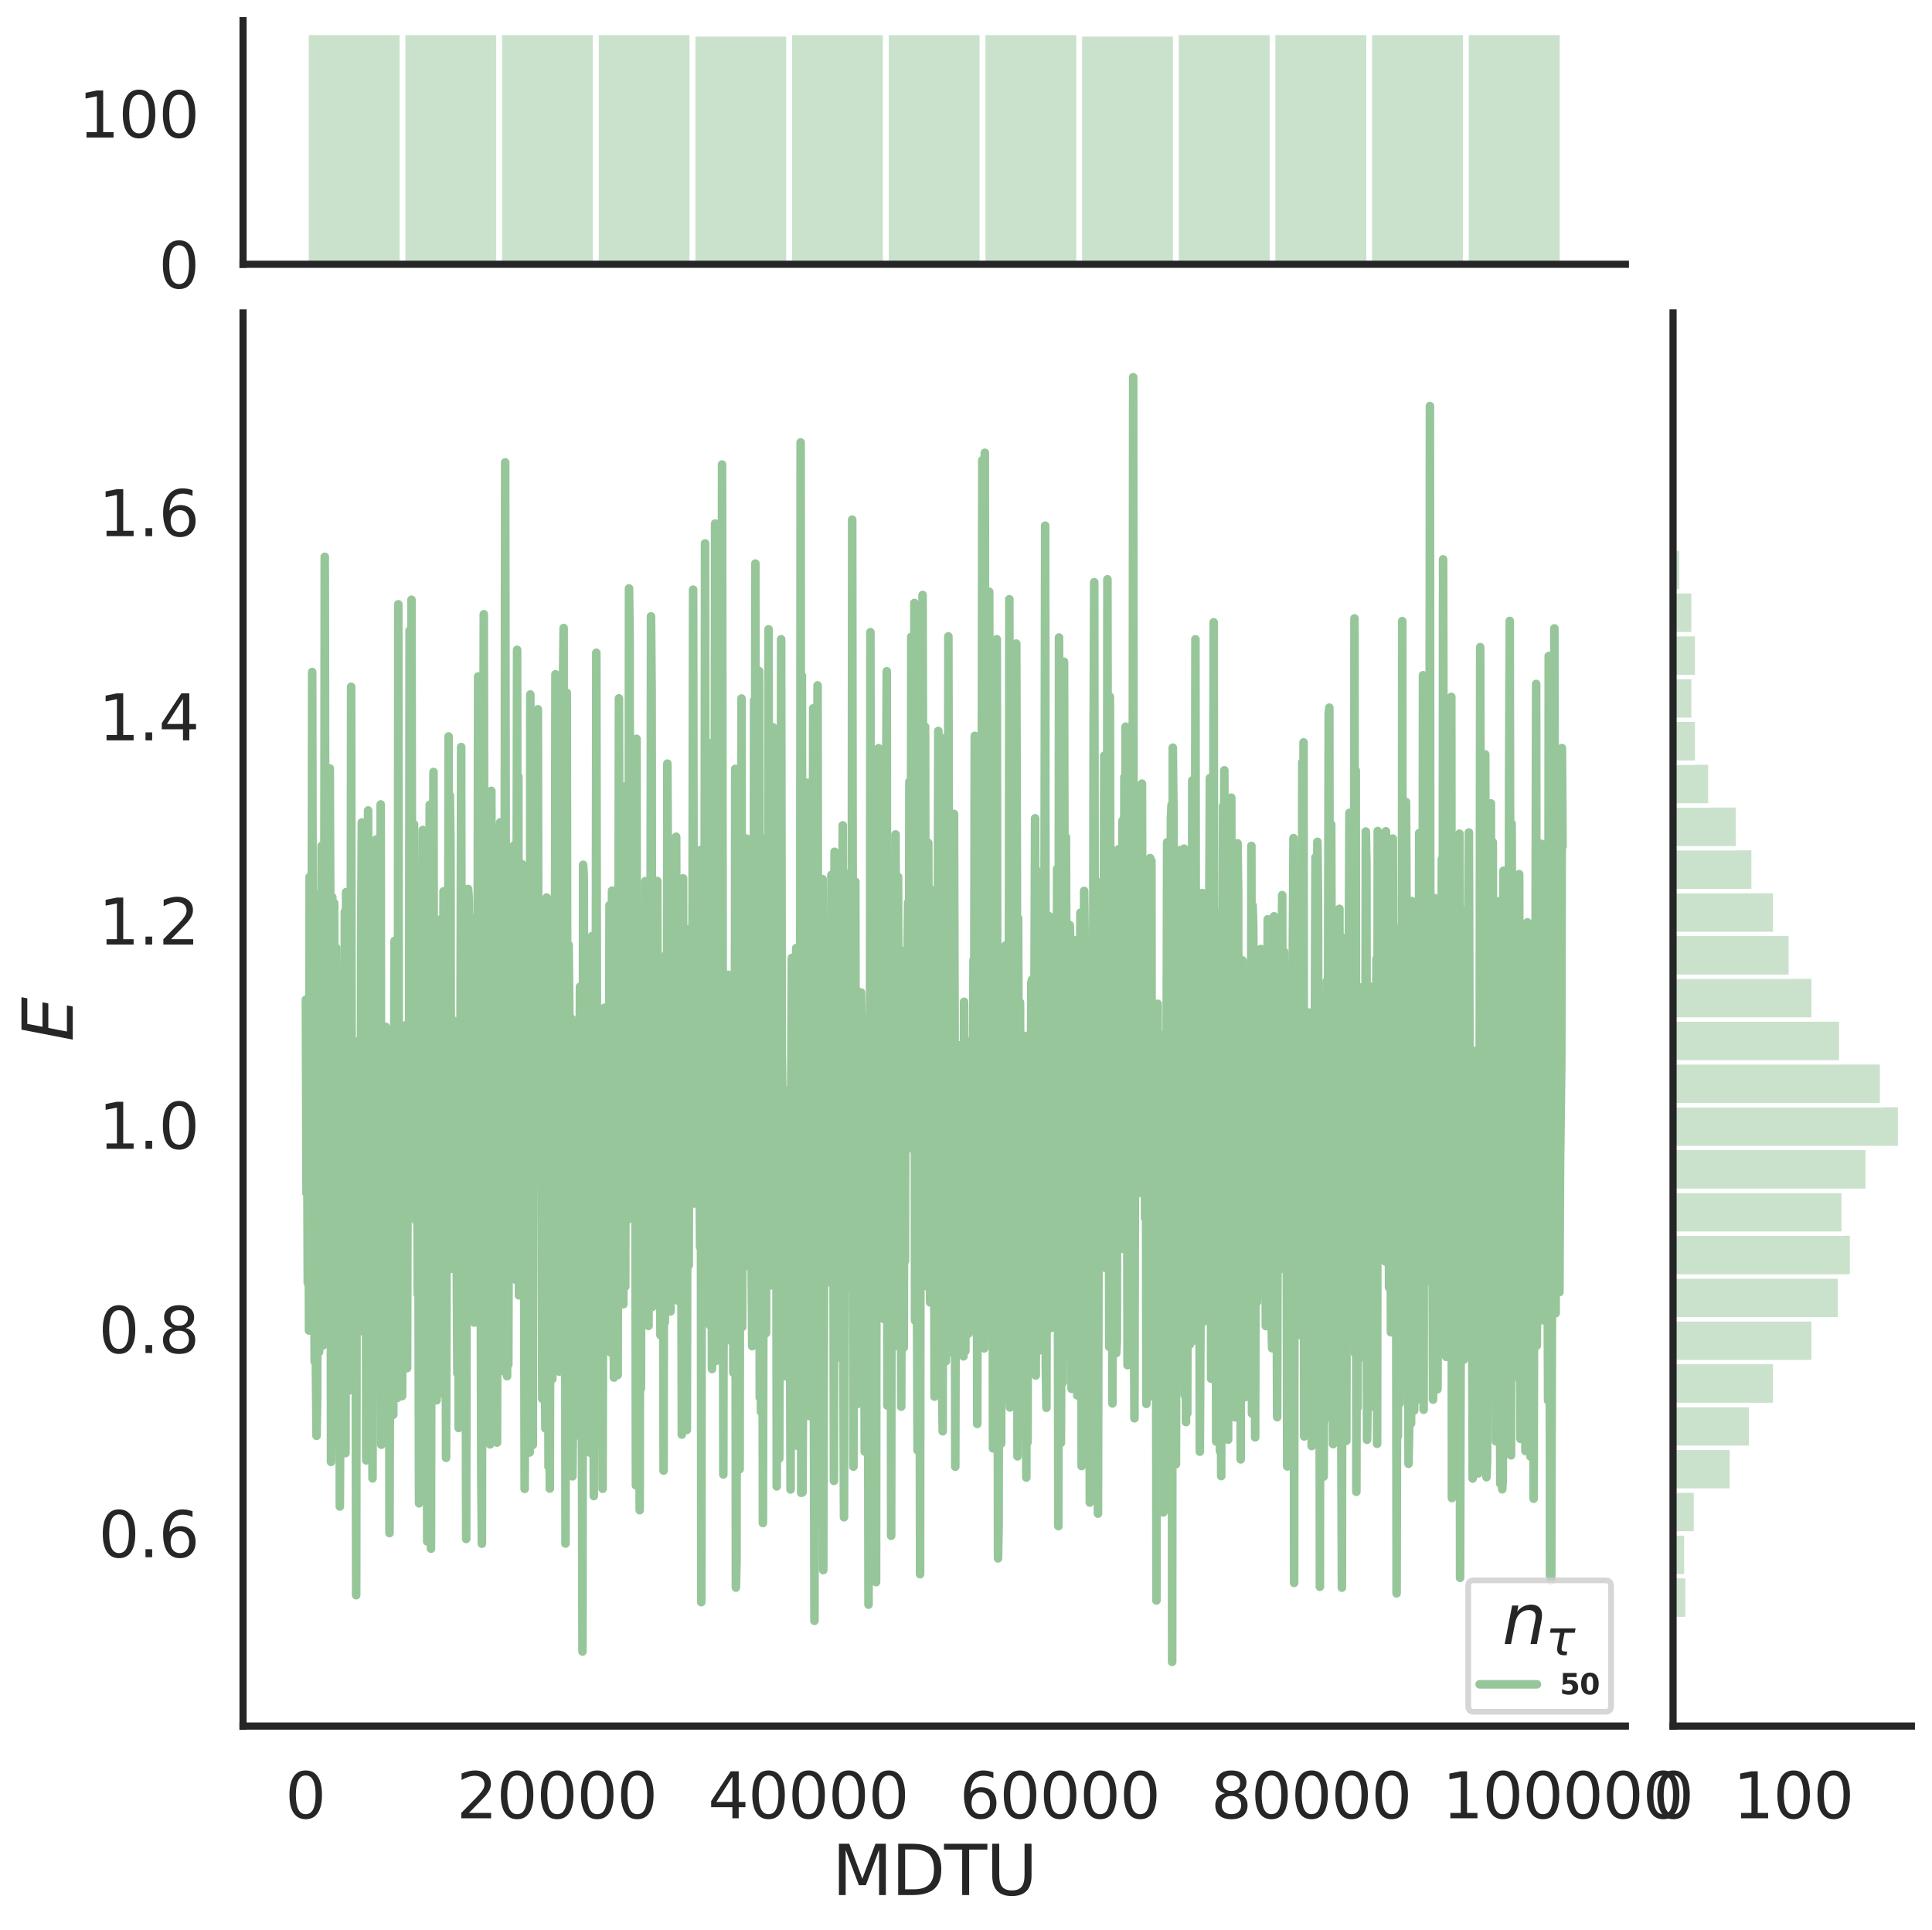 <?xml version="1.0" encoding="utf-8" standalone="no"?>
<!DOCTYPE svg PUBLIC "-//W3C//DTD SVG 1.1//EN"
  "http://www.w3.org/Graphics/SVG/1.1/DTD/svg11.dtd">
<svg height="674.159pt" version="1.1" viewBox="0 0 674.984 674.159" width="674.984pt" xmlns="http://www.w3.org/2000/svg" xmlns:xlink="http://www.w3.org/1999/xlink">
 <defs>
  <style type="text/css">*{stroke-linecap:butt;stroke-linejoin:round;}</style>
 </defs>
 <g id="figure_1">
  <g id="patch_1">
   <path d="M 0 674.159 
L 674.984 674.159 
L 674.984 0 
L 0 0 
z
" style="fill:#ffffff;"/>
  </g>
  <g id="axes_1">
   <g id="patch_2">
    <path d="M 84.914 602.94 
L 567.864 602.94 
L 567.864 109.327 
L 84.914 109.327 
z
" style="fill:none;"/>
   </g>
   <g id="matplotlib.axis_1">
    <g id="xtick_1">
     <g id="text_1">
      <!-- 0 -->
      <g style="fill:#262626;" transform="translate(99.648 635.157)scale(0.22 -0.22)">
       <defs>
        <path d="M 2034 4250 
Q 1547 4250 1301 3770 
Q 1056 3291 1056 2328 
Q 1056 1369 1301 889 
Q 1547 409 2034 409 
Q 2525 409 2770 889 
Q 3016 1369 3016 2328 
Q 3016 3291 2770 3770 
Q 2525 4250 2034 4250 
z
M 2034 4750 
Q 2819 4750 3233 4129 
Q 3647 3509 3647 2328 
Q 3647 1150 3233 529 
Q 2819 -91 2034 -91 
Q 1250 -91 836 529 
Q 422 1150 422 2328 
Q 422 3509 836 4129 
Q 1250 4750 2034 4750 
z
" id="DejaVuSans-30" transform="scale(0.016)"/>
       </defs>
       <use xlink:href="#DejaVuSans-30"/>
      </g>
     </g>
    </g>
    <g id="xtick_2">
     <g id="text_2">
      <!-- 20000 -->
      <g style="fill:#262626;" transform="translate(159.506 635.157)scale(0.22 -0.22)">
       <defs>
        <path d="M 1228 531 
L 3431 531 
L 3431 0 
L 469 0 
L 469 531 
Q 828 903 1448 1529 
Q 2069 2156 2228 2338 
Q 2531 2678 2651 2914 
Q 2772 3150 2772 3378 
Q 2772 3750 2511 3984 
Q 2250 4219 1831 4219 
Q 1534 4219 1204 4116 
Q 875 4013 500 3803 
L 500 4441 
Q 881 4594 1212 4672 
Q 1544 4750 1819 4750 
Q 2544 4750 2975 4387 
Q 3406 4025 3406 3419 
Q 3406 3131 3298 2873 
Q 3191 2616 2906 2266 
Q 2828 2175 2409 1742 
Q 1991 1309 1228 531 
z
" id="DejaVuSans-32" transform="scale(0.016)"/>
       </defs>
       <use xlink:href="#DejaVuSans-32"/>
       <use x="63.623" xlink:href="#DejaVuSans-30"/>
       <use x="127.246" xlink:href="#DejaVuSans-30"/>
       <use x="190.869" xlink:href="#DejaVuSans-30"/>
       <use x="254.492" xlink:href="#DejaVuSans-30"/>
      </g>
     </g>
    </g>
    <g id="xtick_3">
     <g id="text_3">
      <!-- 40000 -->
      <g style="fill:#262626;" transform="translate(247.359 635.157)scale(0.22 -0.22)">
       <defs>
        <path d="M 2419 4116 
L 825 1625 
L 2419 1625 
L 2419 4116 
z
M 2253 4666 
L 3047 4666 
L 3047 1625 
L 3713 1625 
L 3713 1100 
L 3047 1100 
L 3047 0 
L 2419 0 
L 2419 1100 
L 313 1100 
L 313 1709 
L 2253 4666 
z
" id="DejaVuSans-34" transform="scale(0.016)"/>
       </defs>
       <use xlink:href="#DejaVuSans-34"/>
       <use x="63.623" xlink:href="#DejaVuSans-30"/>
       <use x="127.246" xlink:href="#DejaVuSans-30"/>
       <use x="190.869" xlink:href="#DejaVuSans-30"/>
       <use x="254.492" xlink:href="#DejaVuSans-30"/>
      </g>
     </g>
    </g>
    <g id="xtick_4">
     <g id="text_4">
      <!-- 60000 -->
      <g style="fill:#262626;" transform="translate(335.212 635.157)scale(0.22 -0.22)">
       <defs>
        <path d="M 2113 2584 
Q 1688 2584 1439 2293 
Q 1191 2003 1191 1497 
Q 1191 994 1439 701 
Q 1688 409 2113 409 
Q 2538 409 2786 701 
Q 3034 994 3034 1497 
Q 3034 2003 2786 2293 
Q 2538 2584 2113 2584 
z
M 3366 4563 
L 3366 3988 
Q 3128 4100 2886 4159 
Q 2644 4219 2406 4219 
Q 1781 4219 1451 3797 
Q 1122 3375 1075 2522 
Q 1259 2794 1537 2939 
Q 1816 3084 2150 3084 
Q 2853 3084 3261 2657 
Q 3669 2231 3669 1497 
Q 3669 778 3244 343 
Q 2819 -91 2113 -91 
Q 1303 -91 875 529 
Q 447 1150 447 2328 
Q 447 3434 972 4092 
Q 1497 4750 2381 4750 
Q 2619 4750 2861 4703 
Q 3103 4656 3366 4563 
z
" id="DejaVuSans-36" transform="scale(0.016)"/>
       </defs>
       <use xlink:href="#DejaVuSans-36"/>
       <use x="63.623" xlink:href="#DejaVuSans-30"/>
       <use x="127.246" xlink:href="#DejaVuSans-30"/>
       <use x="190.869" xlink:href="#DejaVuSans-30"/>
       <use x="254.492" xlink:href="#DejaVuSans-30"/>
      </g>
     </g>
    </g>
    <g id="xtick_5">
     <g id="text_5">
      <!-- 80000 -->
      <g style="fill:#262626;" transform="translate(423.065 635.157)scale(0.22 -0.22)">
       <defs>
        <path d="M 2034 2216 
Q 1584 2216 1326 1975 
Q 1069 1734 1069 1313 
Q 1069 891 1326 650 
Q 1584 409 2034 409 
Q 2484 409 2743 651 
Q 3003 894 3003 1313 
Q 3003 1734 2745 1975 
Q 2488 2216 2034 2216 
z
M 1403 2484 
Q 997 2584 770 2862 
Q 544 3141 544 3541 
Q 544 4100 942 4425 
Q 1341 4750 2034 4750 
Q 2731 4750 3128 4425 
Q 3525 4100 3525 3541 
Q 3525 3141 3298 2862 
Q 3072 2584 2669 2484 
Q 3125 2378 3379 2068 
Q 3634 1759 3634 1313 
Q 3634 634 3220 271 
Q 2806 -91 2034 -91 
Q 1263 -91 848 271 
Q 434 634 434 1313 
Q 434 1759 690 2068 
Q 947 2378 1403 2484 
z
M 1172 3481 
Q 1172 3119 1398 2916 
Q 1625 2713 2034 2713 
Q 2441 2713 2670 2916 
Q 2900 3119 2900 3481 
Q 2900 3844 2670 4047 
Q 2441 4250 2034 4250 
Q 1625 4250 1398 4047 
Q 1172 3844 1172 3481 
z
" id="DejaVuSans-38" transform="scale(0.016)"/>
       </defs>
       <use xlink:href="#DejaVuSans-38"/>
       <use x="63.623" xlink:href="#DejaVuSans-30"/>
       <use x="127.246" xlink:href="#DejaVuSans-30"/>
       <use x="190.869" xlink:href="#DejaVuSans-30"/>
       <use x="254.492" xlink:href="#DejaVuSans-30"/>
      </g>
     </g>
    </g>
    <g id="xtick_6">
     <g id="text_6">
      <!-- 100000 -->
      <g style="fill:#262626;" transform="translate(503.919 635.157)scale(0.22 -0.22)">
       <defs>
        <path d="M 794 531 
L 1825 531 
L 1825 4091 
L 703 3866 
L 703 4441 
L 1819 4666 
L 2450 4666 
L 2450 531 
L 3481 531 
L 3481 0 
L 794 0 
L 794 531 
z
" id="DejaVuSans-31" transform="scale(0.016)"/>
       </defs>
       <use xlink:href="#DejaVuSans-31"/>
       <use x="63.623" xlink:href="#DejaVuSans-30"/>
       <use x="127.246" xlink:href="#DejaVuSans-30"/>
       <use x="190.869" xlink:href="#DejaVuSans-30"/>
       <use x="254.492" xlink:href="#DejaVuSans-30"/>
       <use x="318.115" xlink:href="#DejaVuSans-30"/>
      </g>
     </g>
    </g>
    <g id="text_7">
     <!-- MDTU -->
     <g style="fill:#262626;" transform="translate(290.683 661.968)scale(0.24 -0.24)">
      <defs>
       <path d="M 628 4666 
L 1569 4666 
L 2759 1491 
L 3956 4666 
L 4897 4666 
L 4897 0 
L 4281 0 
L 4281 4097 
L 3078 897 
L 2444 897 
L 1241 4097 
L 1241 0 
L 628 0 
L 628 4666 
z
" id="DejaVuSans-4d" transform="scale(0.016)"/>
       <path d="M 1259 4147 
L 1259 519 
L 2022 519 
Q 2988 519 3436 956 
Q 3884 1394 3884 2338 
Q 3884 3275 3436 3711 
Q 2988 4147 2022 4147 
L 1259 4147 
z
M 628 4666 
L 1925 4666 
Q 3281 4666 3915 4102 
Q 4550 3538 4550 2338 
Q 4550 1131 3912 565 
Q 3275 0 1925 0 
L 628 0 
L 628 4666 
z
" id="DejaVuSans-44" transform="scale(0.016)"/>
       <path d="M -19 4666 
L 3928 4666 
L 3928 4134 
L 2272 4134 
L 2272 0 
L 1638 0 
L 1638 4134 
L -19 4134 
L -19 4666 
z
" id="DejaVuSans-54" transform="scale(0.016)"/>
       <path d="M 556 4666 
L 1191 4666 
L 1191 1831 
Q 1191 1081 1462 751 
Q 1734 422 2344 422 
Q 2950 422 3222 751 
Q 3494 1081 3494 1831 
L 3494 4666 
L 4128 4666 
L 4128 1753 
Q 4128 841 3676 375 
Q 3225 -91 2344 -91 
Q 1459 -91 1007 375 
Q 556 841 556 1753 
L 556 4666 
z
" id="DejaVuSans-55" transform="scale(0.016)"/>
      </defs>
      <use xlink:href="#DejaVuSans-4d"/>
      <use x="86.279" xlink:href="#DejaVuSans-44"/>
      <use x="163.281" xlink:href="#DejaVuSans-54"/>
      <use x="224.365" xlink:href="#DejaVuSans-55"/>
     </g>
    </g>
   </g>
   <g id="matplotlib.axis_2">
    <g id="ytick_1">
     <g id="text_8">
      <!-- 0.6 -->
      <g style="fill:#262626;" transform="translate(34.428 543.962)scale(0.22 -0.22)">
       <defs>
        <path d="M 684 794 
L 1344 794 
L 1344 0 
L 684 0 
L 684 794 
z
" id="DejaVuSans-2e" transform="scale(0.016)"/>
       </defs>
       <use xlink:href="#DejaVuSans-30"/>
       <use x="63.623" xlink:href="#DejaVuSans-2e"/>
       <use x="95.41" xlink:href="#DejaVuSans-36"/>
      </g>
     </g>
    </g>
    <g id="ytick_2">
     <g id="text_9">
      <!-- 0.8 -->
      <g style="fill:#262626;" transform="translate(34.428 472.627)scale(0.22 -0.22)">
       <use xlink:href="#DejaVuSans-30"/>
       <use x="63.623" xlink:href="#DejaVuSans-2e"/>
       <use x="95.41" xlink:href="#DejaVuSans-38"/>
      </g>
     </g>
    </g>
    <g id="ytick_3">
     <g id="text_10">
      <!-- 1.0 -->
      <g style="fill:#262626;" transform="translate(34.428 401.291)scale(0.22 -0.22)">
       <use xlink:href="#DejaVuSans-31"/>
       <use x="63.623" xlink:href="#DejaVuSans-2e"/>
       <use x="95.41" xlink:href="#DejaVuSans-30"/>
      </g>
     </g>
    </g>
    <g id="ytick_4">
     <g id="text_11">
      <!-- 1.2 -->
      <g style="fill:#262626;" transform="translate(34.428 329.956)scale(0.22 -0.22)">
       <use xlink:href="#DejaVuSans-31"/>
       <use x="63.623" xlink:href="#DejaVuSans-2e"/>
       <use x="95.41" xlink:href="#DejaVuSans-32"/>
      </g>
     </g>
    </g>
    <g id="ytick_5">
     <g id="text_12">
      <!-- 1.4 -->
      <g style="fill:#262626;" transform="translate(34.428 258.621)scale(0.22 -0.22)">
       <use xlink:href="#DejaVuSans-31"/>
       <use x="63.623" xlink:href="#DejaVuSans-2e"/>
       <use x="95.41" xlink:href="#DejaVuSans-34"/>
      </g>
     </g>
    </g>
    <g id="ytick_6">
     <g id="text_13">
      <!-- 1.6 -->
      <g style="fill:#262626;" transform="translate(34.428 187.286)scale(0.22 -0.22)">
       <use xlink:href="#DejaVuSans-31"/>
       <use x="63.623" xlink:href="#DejaVuSans-2e"/>
       <use x="95.41" xlink:href="#DejaVuSans-36"/>
      </g>
     </g>
    </g>
    <g id="text_14">
     <!-- $E$ -->
     <g style="fill:#262626;" transform="translate(25.436 363.813)rotate(-90)scale(0.24 -0.24)">
      <defs>
       <path d="M 1081 4666 
L 4031 4666 
L 3928 4134 
L 1606 4134 
L 1338 2753 
L 3566 2753 
L 3463 2222 
L 1234 2222 
L 909 531 
L 3284 531 
L 3181 0 
L 172 0 
L 1081 4666 
z
" id="DejaVuSans-Oblique-45" transform="scale(0.016)"/>
      </defs>
      <use transform="translate(0 0.094)" xlink:href="#DejaVuSans-Oblique-45"/>
     </g>
    </g>
   </g>
   <g id="line2d_1">
    <path clip-path="url(#p85b407a42e)" d="M 106.867 349.196 
L 107.086 416.795 
L 107.306 387.502 
L 107.526 448.097 
L 107.745 396.587 
L 107.965 464.767 
L 108.184 306.284 
L 108.624 382.601 
L 108.843 379.486 
L 109.063 234.741 
L 109.283 344.989 
L 109.502 358.395 
L 109.941 475.623 
L 110.161 420.339 
L 110.381 480.104 
L 110.6 501.554 
L 110.82 487.823 
L 111.04 370.231 
L 111.259 378.149 
L 111.479 472.28 
L 111.918 312.069 
L 112.138 390.067 
L 112.357 295.453 
L 112.797 470.03 
L 113.016 311.449 
L 113.236 392.587 
L 113.456 194.5 
L 113.675 320.964 
L 113.895 351.701 
L 114.114 311.738 
L 114.334 408.938 
L 114.554 415.323 
L 114.773 376.755 
L 114.993 436.07 
L 115.213 268.435 
L 115.432 328.206 
L 115.652 510.665 
L 115.872 473.179 
L 116.091 313.4 
L 116.311 464.89 
L 116.53 320.089 
L 116.75 315.46 
L 116.97 449.988 
L 117.409 331.015 
L 117.629 381.589 
L 117.848 375.854 
L 118.288 465.434 
L 118.507 347.462 
L 118.727 526.249 
L 119.386 393.23 
L 119.605 461.424 
L 119.825 400.353 
L 120.045 427.369 
L 120.264 424.303 
L 120.484 318.514 
L 120.703 507.597 
L 120.923 311.653 
L 121.143 419.592 
L 121.362 349.294 
L 121.582 345.083 
L 121.802 485.83 
L 122.241 322.192 
L 122.461 396.898 
L 122.68 239.89 
L 122.9 419.284 
L 123.119 431.963 
L 123.339 416.583 
L 123.559 461.102 
L 123.778 433.591 
L 123.998 377.547 
L 124.218 430.05 
L 124.437 557.227 
L 124.657 379.861 
L 124.876 442.167 
L 125.096 465.466 
L 125.316 363.575 
L 125.755 387.478 
L 125.975 459.116 
L 126.194 326.05 
L 126.414 287.278 
L 126.634 354.923 
L 127.073 412.165 
L 127.292 406.688 
L 127.512 288.914 
L 127.732 317.399 
L 127.951 510.122 
L 128.171 319.614 
L 128.391 492.744 
L 128.61 283.092 
L 128.83 424.892 
L 129.049 382.936 
L 129.269 367.796 
L 129.489 455.724 
L 129.708 364.21 
L 129.928 346.126 
L 130.148 516.401 
L 130.367 381.557 
L 130.587 442.639 
L 130.807 470.368 
L 131.246 302.357 
L 131.465 293.209 
L 131.685 377.744 
L 132.124 431.328 
L 132.564 385.942 
L 132.783 458.745 
L 133.003 280.994 
L 133.222 504.656 
L 133.442 476.758 
L 133.662 472.074 
L 133.881 403.64 
L 134.101 422.619 
L 134.321 422.976 
L 134.54 475.477 
L 134.76 358.677 
L 134.98 418.042 
L 135.199 386.602 
L 135.419 375.121 
L 135.638 383.985 
L 135.858 376.933 
L 136.078 535.529 
L 136.517 379.535 
L 136.737 375.513 
L 136.956 434.734 
L 137.176 410.544 
L 137.396 494.197 
L 137.835 328.683 
L 138.054 377.952 
L 138.274 478.986 
L 138.494 400.59 
L 138.713 483.943 
L 138.933 488.278 
L 139.153 211.091 
L 139.372 433.256 
L 139.592 447.361 
L 139.811 483.582 
L 140.031 372.544 
L 140.251 385.694 
L 140.47 487.662 
L 140.91 412.867 
L 141.349 434.51 
L 141.569 432.874 
L 142.008 357.936 
L 142.227 477.917 
L 142.447 381.011 
L 142.667 386.83 
L 142.886 417.7 
L 143.106 220.238 
L 143.545 396.599 
L 143.765 209.5 
L 143.984 348.383 
L 144.204 393.441 
L 144.643 287.936 
L 144.863 365.716 
L 145.083 348.266 
L 145.302 426.36 
L 145.522 304.737 
L 145.961 452.079 
L 146.181 423.204 
L 146.4 525.133 
L 146.62 422.57 
L 146.84 395.274 
L 147.279 423.811 
L 147.499 397.223 
L 147.718 289.928 
L 147.938 327.459 
L 148.157 395.164 
L 148.377 501.204 
L 148.816 327.01 
L 149.036 395.546 
L 149.256 538.46 
L 149.475 488.918 
L 149.695 319.922 
L 149.915 394.232 
L 150.134 281.123 
L 150.354 358.736 
L 150.573 540.978 
L 150.793 382.352 
L 151.013 365.629 
L 151.452 269.672 
L 151.672 445.865 
L 151.891 371.076 
L 152.111 468.937 
L 152.331 468.791 
L 152.55 489.138 
L 152.77 391.398 
L 152.989 413.59 
L 153.209 485.096 
L 153.429 321.315 
L 153.648 464.335 
L 153.868 456.796 
L 154.088 385.851 
L 154.307 453.288 
L 154.527 467.148 
L 154.966 311.355 
L 155.405 487.372 
L 155.625 414.136 
L 155.845 509.233 
L 156.064 421.422 
L 156.284 429.75 
L 156.504 393.294 
L 156.723 257.246 
L 156.943 377.747 
L 157.162 277.853 
L 157.382 295.551 
L 157.602 443.201 
L 157.821 374.516 
L 158.041 391.611 
L 158.261 356.396 
L 158.48 358.881 
L 158.7 377.951 
L 158.919 429.684 
L 159.139 414.463 
L 159.359 364.407 
L 159.578 442.52 
L 159.798 479.737 
L 160.018 382.19 
L 160.237 498.803 
L 160.457 478.109 
L 160.896 359.37 
L 161.116 260.95 
L 161.335 406.108 
L 161.555 422.293 
L 161.775 496.546 
L 161.994 374.97 
L 162.214 470.656 
L 162.434 480.193 
L 162.653 434.965 
L 162.873 537.585 
L 163.092 398.074 
L 163.312 394.435 
L 163.532 310.539 
L 163.751 313.476 
L 163.971 334.594 
L 164.191 428.099 
L 164.41 423.742 
L 164.63 425.239 
L 164.85 364.645 
L 165.069 412.954 
L 165.289 373.919 
L 165.508 364 
L 165.728 461.983 
L 165.948 460.271 
L 166.167 449 
L 166.387 320.312 
L 166.607 376.975 
L 166.826 362.392 
L 167.046 236.3 
L 167.266 350.332 
L 167.485 376.609 
L 167.705 351.352 
L 168.144 516.511 
L 168.364 539.246 
L 168.583 331.48 
L 168.803 292.703 
L 169.023 214.553 
L 169.462 464.11 
L 169.681 347.218 
L 169.901 422.6 
L 170.121 417.663 
L 170.34 490.661 
L 170.56 301.141 
L 170.78 385.688 
L 170.999 422.59 
L 171.219 504.539 
L 171.658 276.262 
L 172.097 459.422 
L 172.317 410.935 
L 172.756 289.593 
L 172.976 429.875 
L 173.196 472.336 
L 173.635 503.912 
L 174.074 324.027 
L 174.513 469.394 
L 174.733 287.257 
L 174.953 354.611 
L 175.172 369.275 
L 175.392 437.74 
L 175.612 434.6 
L 175.831 478.976 
L 176.051 392.398 
L 176.27 371.342 
L 176.49 161.527 
L 176.71 319.008 
L 177.149 480.699 
L 177.369 421.134 
L 177.588 476.667 
L 177.808 396.014 
L 178.247 316.145 
L 178.467 392.701 
L 178.686 359.116 
L 178.906 379.985 
L 179.126 356.856 
L 179.345 364.797 
L 179.565 295.313 
L 179.785 432.835 
L 180.004 446.948 
L 180.224 408.272 
L 180.443 344.975 
L 180.663 226.993 
L 180.883 375.672 
L 181.102 271.281 
L 181.322 452.492 
L 181.542 408.374 
L 181.761 392.309 
L 181.981 436.155 
L 182.2 384.072 
L 182.42 301.907 
L 182.64 369.564 
L 182.859 362.728 
L 183.079 412.413 
L 183.299 520.082 
L 183.518 460.417 
L 183.738 451.676 
L 183.958 356.658 
L 184.177 493.456 
L 184.616 390.891 
L 184.836 427.742 
L 185.056 507.367 
L 185.275 242.59 
L 185.495 353.015 
L 185.715 255.443 
L 185.934 475.584 
L 186.154 504.744 
L 186.374 287.725 
L 186.593 379.966 
L 186.813 410.144 
L 187.032 394.977 
L 187.252 403.16 
L 187.472 382.962 
L 187.691 375.907 
L 187.911 247.771 
L 188.131 365.42 
L 188.35 364.953 
L 188.57 349.421 
L 188.789 383.158 
L 189.009 314.343 
L 189.448 488.627 
L 189.668 330.141 
L 189.888 398.391 
L 190.107 405.572 
L 190.327 474.133 
L 190.547 498.984 
L 190.986 313.523 
L 191.205 477.996 
L 191.425 341.834 
L 191.645 512.359 
L 191.864 420.738 
L 192.084 519.986 
L 192.523 338.798 
L 192.743 442.923 
L 192.962 481.73 
L 193.182 396.353 
L 193.402 472.061 
L 193.621 364.518 
L 193.841 377.583 
L 194.061 235.541 
L 194.28 433.239 
L 194.5 389.979 
L 194.72 372.619 
L 194.939 370.73 
L 195.159 413.223 
L 195.378 479.123 
L 195.598 356.97 
L 195.818 382.934 
L 196.037 364.688 
L 196.257 405.259 
L 196.477 415.004 
L 196.696 238.142 
L 196.916 219.378 
L 197.135 451.422 
L 197.355 295.804 
L 197.575 539.183 
L 197.794 327.004 
L 198.014 241.993 
L 198.234 397.1 
L 198.453 399.053 
L 198.673 330.074 
L 198.893 352.734 
L 199.112 446.017 
L 199.332 464.236 
L 199.551 457.633 
L 199.771 355.926 
L 199.991 515.704 
L 200.21 493.94 
L 200.43 409.307 
L 200.65 501.831 
L 200.869 430.322 
L 201.089 437.026 
L 201.309 394.267 
L 201.528 384.892 
L 201.748 409.65 
L 201.967 401.764 
L 202.187 465.031 
L 202.626 344.701 
L 202.846 387.549 
L 203.066 482.496 
L 203.285 484.887 
L 203.505 576.885 
L 203.724 302.075 
L 203.944 305.819 
L 204.164 399.281 
L 204.383 375.646 
L 204.603 431.326 
L 204.823 436.559 
L 205.042 383.063 
L 205.262 384.552 
L 205.482 418.045 
L 205.701 478.323 
L 205.921 358.314 
L 206.14 481.269 
L 206.36 507.573 
L 206.799 327.001 
L 207.019 449.411 
L 207.239 396.155 
L 207.458 522.598 
L 207.678 357.862 
L 207.897 464.733 
L 208.117 382.564 
L 208.337 228.018 
L 208.556 367.724 
L 208.776 396.556 
L 208.996 387.712 
L 209.215 364.999 
L 209.435 504.96 
L 209.655 452.558 
L 209.874 461.072 
L 210.094 371.313 
L 210.313 383.482 
L 210.533 520.037 
L 210.753 414.675 
L 210.972 417.113 
L 211.192 352.01 
L 211.412 454.503 
L 211.631 365.421 
L 211.851 406.379 
L 212.07 413.832 
L 212.29 470.092 
L 212.51 355.65 
L 212.729 424.207 
L 212.949 316.196 
L 213.169 445.405 
L 213.388 472.452 
L 213.608 436.789 
L 213.828 311.117 
L 214.267 399.95 
L 214.486 481.214 
L 214.706 348.515 
L 214.926 347.799 
L 215.145 408.281 
L 215.365 391.418 
L 215.585 328.334 
L 215.804 480.326 
L 216.243 243.938 
L 216.683 412.093 
L 216.902 414.193 
L 217.342 279.9 
L 217.561 416.018 
L 217.781 455.59 
L 218.001 274.779 
L 218.44 449.459 
L 218.659 292.572 
L 218.879 386.055 
L 219.099 285.58 
L 219.318 415.839 
L 219.538 425.893 
L 219.758 205.546 
L 219.977 222.161 
L 220.197 394.215 
L 220.417 321.849 
L 220.636 406.473 
L 220.856 383.604 
L 221.075 306.293 
L 221.295 415.669 
L 221.515 372.924 
L 221.734 375.281 
L 221.954 387.349 
L 222.174 518.848 
L 222.393 258.082 
L 222.613 516.898 
L 222.832 345.247 
L 223.052 356.944 
L 223.491 527.517 
L 223.711 364.583 
L 223.931 484.977 
L 224.15 376.188 
L 224.37 337.733 
L 224.59 357.399 
L 224.809 443.851 
L 225.029 393.624 
L 225.248 435.041 
L 225.468 307.787 
L 225.688 454.65 
L 226.127 340.298 
L 226.347 381.593 
L 226.566 463.149 
L 226.786 364.511 
L 227.225 385.92 
L 227.445 215.309 
L 227.664 241.683 
L 227.884 456.522 
L 228.104 429.594 
L 228.323 425.787 
L 228.543 381.757 
L 228.763 402.017 
L 228.982 378.477 
L 229.202 369.172 
L 229.421 443.743 
L 229.641 307.747 
L 229.861 455.556 
L 230.08 368.6 
L 230.3 370.423 
L 230.52 348.966 
L 230.739 466.375 
L 230.959 377.974 
L 231.178 383.898 
L 231.398 342.348 
L 231.618 407.555 
L 231.837 513.706 
L 232.057 364.032 
L 232.277 461.918 
L 232.496 333.672 
L 232.716 456.333 
L 232.936 442.007 
L 233.155 266.749 
L 233.375 309.401 
L 233.594 424.982 
L 233.814 415.956 
L 234.034 335.811 
L 234.253 458.112 
L 234.473 346.644 
L 234.912 300.193 
L 235.352 444.689 
L 235.791 307.464 
L 236.01 384.834 
L 236.23 292.28 
L 236.45 399.336 
L 236.889 454.41 
L 237.109 354.309 
L 237.328 389.069 
L 237.548 328.757 
L 237.987 402.922 
L 238.207 501.113 
L 238.426 456.064 
L 238.646 306.808 
L 238.866 497.533 
L 239.085 332.131 
L 239.305 435.798 
L 239.525 411.724 
L 239.744 401.608 
L 239.964 499.498 
L 240.183 390.423 
L 240.403 371.742 
L 240.623 442 
L 240.842 331.744 
L 241.062 324.37 
L 241.282 394.88 
L 241.501 330.988 
L 241.721 384.425 
L 241.94 331.8 
L 242.16 205.968 
L 242.38 355.147 
L 242.599 420.415 
L 243.039 310.098 
L 243.258 326.245 
L 243.698 377.041 
L 243.917 356.011 
L 244.137 399.541 
L 244.356 396.632 
L 244.576 435.6 
L 244.796 296.895 
L 245.015 559.653 
L 245.235 373.404 
L 245.455 370.944 
L 245.674 424.691 
L 245.894 332.263 
L 246.113 374.197 
L 246.333 189.808 
L 246.553 387.849 
L 246.772 276.463 
L 246.992 427.178 
L 247.212 439.136 
L 247.431 439.152 
L 247.651 457.384 
L 247.871 305.871 
L 248.09 462.98 
L 248.31 455.273 
L 248.529 385.707 
L 248.749 478.219 
L 248.969 431.915 
L 249.188 259.142 
L 249.408 263.387 
L 249.628 398.956 
L 249.847 182.892 
L 250.067 415.591 
L 250.287 319.369 
L 250.506 475.272 
L 250.726 448.992 
L 250.945 292.304 
L 251.165 284.538 
L 251.385 435.49 
L 251.604 443.915 
L 251.824 416.524 
L 252.044 455.389 
L 252.263 162.265 
L 252.702 515.062 
L 252.922 368.859 
L 253.142 351.277 
L 253.361 468.616 
L 253.581 393.365 
L 254.02 434.05 
L 254.24 434.336 
L 254.46 340.51 
L 254.679 449.767 
L 254.899 374.005 
L 255.118 436.598 
L 255.338 363.353 
L 255.558 365.222 
L 255.777 452.038 
L 255.997 410.366 
L 256.217 479.494 
L 256.436 453.12 
L 256.656 455.939 
L 256.875 268.575 
L 257.095 554.57 
L 257.315 545.694 
L 257.534 368.452 
L 257.754 448.066 
L 257.974 332.275 
L 258.413 513.218 
L 258.633 345.433 
L 258.852 364.07 
L 259.072 243.995 
L 259.291 463.562 
L 259.511 371.935 
L 259.731 407.324 
L 259.95 421.899 
L 260.17 384.65 
L 260.39 381.907 
L 260.609 307.014 
L 260.829 292.949 
L 261.048 348.338 
L 261.268 374.022 
L 261.488 339.373 
L 261.707 361.418 
L 261.927 428.121 
L 262.147 442.781 
L 262.366 367.777 
L 262.586 442.436 
L 262.806 470.241 
L 263.025 356.612 
L 263.245 413.875 
L 263.464 244.615 
L 263.684 413.859 
L 263.904 196.864 
L 264.123 449.037 
L 264.343 277.662 
L 264.563 389.607 
L 264.782 436.628 
L 265.002 298.296 
L 265.221 234.396 
L 265.441 488.186 
L 265.661 446.604 
L 265.88 493.167 
L 266.32 387.35 
L 266.539 532 
L 266.759 421.121 
L 266.979 453.288 
L 267.198 296.293 
L 267.418 317.63 
L 267.637 465.686 
L 267.857 292.614 
L 268.296 382.442 
L 268.516 219.813 
L 268.736 362.943 
L 268.955 351.559 
L 269.175 430.582 
L 269.395 426.2 
L 269.614 338.946 
L 269.834 449.015 
L 270.053 254.024 
L 270.273 433.679 
L 270.493 437.746 
L 270.712 404.579 
L 270.932 415.634 
L 271.152 309.403 
L 271.371 519.212 
L 271.591 383.474 
L 271.81 377.011 
L 272.03 297.68 
L 272.25 509.481 
L 272.689 372.057 
L 272.909 223.316 
L 273.128 367.612 
L 273.348 383.384 
L 273.568 453.097 
L 273.787 467.608 
L 274.007 442.645 
L 274.226 480.74 
L 274.446 449.547 
L 274.666 380.937 
L 274.885 440.605 
L 275.105 443.898 
L 275.325 394.428 
L 275.544 461.773 
L 275.764 418.131 
L 275.983 455.889 
L 276.203 520.301 
L 276.423 381.787 
L 276.642 334.626 
L 276.862 473 
L 277.082 498.237 
L 277.301 374.718 
L 277.521 396.15 
L 277.741 484.009 
L 277.96 378.701 
L 278.18 331.183 
L 278.619 505.078 
L 278.839 350.978 
L 279.058 386.557 
L 279.278 443.756 
L 279.498 455.652 
L 279.717 154.547 
L 279.937 521.464 
L 280.156 235.994 
L 280.376 521.291 
L 280.596 475.738 
L 280.815 336.882 
L 281.035 378.047 
L 281.255 464.25 
L 282.133 273.418 
L 282.353 449.516 
L 282.572 494.623 
L 282.792 418.828 
L 283.012 431.08 
L 283.231 431.38 
L 283.451 366.454 
L 283.671 442.121 
L 283.89 399.519 
L 284.11 247.421 
L 284.33 478.582 
L 284.549 566.152 
L 284.769 397.677 
L 284.988 441.964 
L 285.208 420.759 
L 285.428 375.12 
L 285.647 239.42 
L 285.867 432.607 
L 286.087 486.642 
L 286.306 456.825 
L 286.526 473.797 
L 286.745 421.532 
L 286.965 420.116 
L 287.185 428.239 
L 287.404 307.12 
L 287.624 548.451 
L 288.063 384.708 
L 288.283 367.436 
L 288.503 434.552 
L 288.722 395.154 
L 288.942 446.912 
L 289.161 447.978 
L 289.381 358.069 
L 289.601 438.074 
L 289.82 418.277 
L 290.04 362.633 
L 290.26 365.842 
L 290.479 305.593 
L 290.699 445.324 
L 290.918 355.086 
L 291.138 394.134 
L 291.358 517.279 
L 291.577 297.526 
L 291.797 454.346 
L 292.017 297.922 
L 292.236 474.353 
L 292.456 467.872 
L 292.676 399.522 
L 292.895 426.882 
L 293.115 328.946 
L 293.334 404.363 
L 293.554 327.328 
L 293.774 397.105 
L 293.993 404.288 
L 294.213 432.114 
L 294.433 288.304 
L 294.652 475.909 
L 294.872 529.997 
L 295.091 432.521 
L 295.311 398.052 
L 295.531 333.362 
L 295.75 430.037 
L 295.97 378.7 
L 296.19 449.697 
L 296.409 319.789 
L 296.629 414.718 
L 296.849 398.902 
L 297.068 417.558 
L 297.288 304.564 
L 297.507 434.575 
L 297.727 181.523 
L 298.166 512.321 
L 298.386 437.724 
L 298.606 473.625 
L 298.825 307.95 
L 299.045 459.065 
L 299.265 345.843 
L 299.484 490.502 
L 299.704 440.05 
L 299.923 425.291 
L 300.143 360.237 
L 300.363 453.039 
L 300.802 346.675 
L 301.022 358.483 
L 301.241 436.209 
L 301.68 364.899 
L 302.12 507.066 
L 302.339 387.373 
L 302.998 460.225 
L 303.218 445.302 
L 303.438 560.517 
L 303.657 457.515 
L 303.877 464.534 
L 304.096 220.833 
L 304.316 391.282 
L 304.536 396.807 
L 304.755 367.505 
L 304.975 387.805 
L 305.195 527.87 
L 305.634 340.346 
L 306.073 552.664 
L 306.293 337.789 
L 306.512 331.138 
L 306.732 460.531 
L 306.952 261.362 
L 307.171 394.244 
L 307.391 417.596 
L 307.83 269.693 
L 308.269 436.216 
L 308.489 459.775 
L 308.709 460.743 
L 308.928 435.201 
L 309.148 369.08 
L 309.368 382.991 
L 309.587 276.476 
L 309.807 234.476 
L 310.026 490.983 
L 310.246 448.79 
L 310.466 364.709 
L 310.685 490.205 
L 310.905 487.75 
L 311.125 346.156 
L 311.344 536.464 
L 311.564 383.81 
L 311.784 396.504 
L 312.003 353.392 
L 312.223 470.468 
L 312.442 337.594 
L 312.662 443.252 
L 312.882 291.476 
L 313.321 437.956 
L 313.541 394.307 
L 313.76 306.31 
L 313.98 408.612 
L 314.199 406.262 
L 314.639 378.377 
L 314.858 491.359 
L 315.078 409.304 
L 315.298 445.209 
L 315.517 382.856 
L 315.737 470.721 
L 315.957 388.872 
L 316.176 440.474 
L 316.396 331.867 
L 316.615 378.041 
L 316.835 380.145 
L 317.055 333.992 
L 317.274 315.26 
L 317.494 391.892 
L 317.714 273.044 
L 317.933 385.154 
L 318.153 401.038 
L 318.373 222.441 
L 318.592 382.669 
L 318.812 357.408 
L 319.031 391.278 
L 319.251 344.801 
L 319.471 210.612 
L 319.69 461.324 
L 319.91 322.857 
L 320.569 506.619 
L 320.788 419.744 
L 321.008 469.59 
L 321.228 386.914 
L 321.447 549.88 
L 321.667 329.444 
L 321.887 399.715 
L 322.106 411.544 
L 322.326 207.829 
L 322.765 394.79 
L 322.985 375.466 
L 323.204 253.859 
L 323.424 403.762 
L 323.644 307.272 
L 324.083 449.465 
L 324.303 294.43 
L 324.522 390.213 
L 324.742 397.32 
L 324.961 454.966 
L 325.181 310.717 
L 325.401 330.128 
L 325.84 388.471 
L 326.06 390.635 
L 326.279 379.531 
L 326.499 487.843 
L 326.719 460.388 
L 326.938 482.914 
L 327.158 330.556 
L 327.377 433.048 
L 327.817 255.321 
L 328.036 391.831 
L 328.256 296.825 
L 328.476 466.388 
L 328.695 410.216 
L 328.915 257.752 
L 329.134 483.375 
L 329.354 499.957 
L 329.574 314.778 
L 329.793 381.924 
L 330.013 348.067 
L 330.452 475.518 
L 330.672 395.161 
L 330.892 414.904 
L 331.111 395.9 
L 331.331 222.291 
L 331.55 332.13 
L 331.77 372.735 
L 331.99 459.956 
L 332.209 410.637 
L 332.429 329.784 
L 332.649 350.603 
L 332.868 472.547 
L 333.088 413.257 
L 333.308 284.317 
L 333.527 366.58 
L 333.747 512.349 
L 333.966 419.401 
L 334.186 459.869 
L 334.406 448.791 
L 334.625 399.868 
L 334.845 400.805 
L 335.065 373.03 
L 335.284 402.891 
L 335.504 448.498 
L 335.723 365.038 
L 335.943 447.405 
L 336.163 365.648 
L 336.382 388.5 
L 336.602 473.798 
L 336.822 349.943 
L 337.261 472 
L 337.481 403.414 
L 337.7 449.952 
L 337.92 452.902 
L 338.139 434.822 
L 338.359 465.873 
L 338.579 450.378 
L 338.798 408.521 
L 339.018 431.554 
L 339.238 363.596 
L 339.457 453.981 
L 339.677 456.165 
L 340.116 335.36 
L 340.336 364.512 
L 340.555 257.049 
L 340.775 372.2 
L 341.214 404.74 
L 341.434 497.41 
L 341.654 309.774 
L 341.873 341.743 
L 342.093 421.695 
L 342.532 391.08 
L 342.752 431.976 
L 343.191 160.773 
L 343.411 398.072 
L 343.63 459.282 
L 343.85 471.001 
L 344.069 158.174 
L 344.289 417.624 
L 344.509 467.114 
L 344.728 442.236 
L 344.948 373.533 
L 345.168 427.659 
L 345.387 385.817 
L 345.607 206.716 
L 345.827 383.714 
L 346.046 421.217 
L 346.266 378.497 
L 346.485 453.447 
L 346.705 314.597 
L 346.925 505.94 
L 347.364 303.435 
L 347.584 318.15 
L 347.803 455.94 
L 348.023 378.348 
L 348.243 223.288 
L 348.682 544.36 
L 348.901 532.13 
L 349.121 338.627 
L 349.56 415.396 
L 349.78 504.253 
L 350 351.974 
L 350.219 408.643 
L 350.658 341.068 
L 350.878 388.679 
L 351.098 488.47 
L 351.317 330.237 
L 351.537 463.311 
L 351.757 401.114 
L 351.976 393.685 
L 352.196 456.595 
L 352.416 410.521 
L 352.635 209.32 
L 352.855 491.649 
L 353.514 348.809 
L 353.733 471.39 
L 353.953 491.156 
L 354.173 301.892 
L 354.392 465.42 
L 354.612 411.255 
L 354.831 460.828 
L 355.051 224.807 
L 355.271 306.352 
L 355.49 508.723 
L 355.71 320.769 
L 355.93 396.349 
L 356.149 365.103 
L 356.369 350.195 
L 356.589 450.616 
L 356.808 387.056 
L 357.247 501.937 
L 357.467 439.154 
L 357.687 471.02 
L 357.906 452.456 
L 358.126 368.219 
L 358.346 361.879 
L 358.565 516.117 
L 358.785 372.948 
L 359.004 503.755 
L 359.224 393.143 
L 359.444 370.087 
L 359.663 445.252 
L 359.883 443.559 
L 360.322 343.18 
L 360.542 342.245 
L 360.762 344.618 
L 360.981 364.252 
L 361.201 464.346 
L 361.42 344.571 
L 361.64 285.833 
L 361.86 480.468 
L 362.079 314.662 
L 362.299 398.493 
L 362.519 416.651 
L 362.738 471.936 
L 362.958 304.521 
L 363.177 306.546 
L 363.397 417.685 
L 363.617 451.966 
L 364.056 354.239 
L 364.276 406.026 
L 364.495 375.867 
L 364.715 439.337 
L 365.154 183.633 
L 365.374 477.38 
L 365.593 491.767 
L 365.813 334.195 
L 366.033 389.06 
L 366.252 394.538 
L 366.472 319.985 
L 366.692 358.435 
L 366.911 344.245 
L 367.131 463.927 
L 367.351 414.152 
L 367.57 325.546 
L 368.009 455.804 
L 368.229 376.593 
L 368.668 444.564 
L 368.888 399.438 
L 369.108 432.943 
L 369.327 303.507 
L 369.766 533.105 
L 369.986 222.69 
L 370.425 342.52 
L 370.645 504.016 
L 370.865 449.213 
L 371.084 272.717 
L 371.304 482.954 
L 371.524 414.701 
L 371.743 231.151 
L 372.182 436.332 
L 372.402 292.428 
L 372.622 357.61 
L 372.841 368.053 
L 373.061 416.863 
L 373.281 432.298 
L 373.5 392.272 
L 373.72 323.137 
L 373.939 329.726 
L 374.159 390.916 
L 374.379 485.127 
L 374.598 371.917 
L 374.818 341.372 
L 375.038 332.565 
L 375.257 340.18 
L 375.477 363.894 
L 375.697 477.799 
L 375.916 328.482 
L 376.355 487.419 
L 376.575 353.638 
L 376.795 486.588 
L 377.014 354.875 
L 377.234 390.634 
L 377.454 318.854 
L 377.673 363.317 
L 377.893 512.119 
L 378.112 440.585 
L 378.332 462.833 
L 378.771 311.205 
L 378.991 331.705 
L 379.43 464.407 
L 379.87 378.384 
L 380.089 490.123 
L 380.309 462.653 
L 380.528 388.251 
L 380.748 524.877 
L 380.968 477.832 
L 381.187 491.178 
L 381.407 477.811 
L 381.627 402.988 
L 381.846 392.699 
L 382.066 259.017 
L 382.286 203.39 
L 382.505 358.416 
L 382.725 410.1 
L 382.944 398.594 
L 383.164 471.591 
L 383.384 419.844 
L 383.603 528.738 
L 384.043 317.351 
L 384.262 308.273 
L 384.701 425.248 
L 384.921 392.27 
L 385.141 396.477 
L 385.36 441.936 
L 385.8 263.97 
L 386.239 442.938 
L 386.459 415.735 
L 386.678 418.359 
L 386.898 202.353 
L 387.117 366.432 
L 387.337 368.107 
L 387.557 470.471 
L 387.776 243.378 
L 387.996 362.18 
L 388.216 364.856 
L 388.435 347.443 
L 388.655 490.242 
L 388.874 403.476 
L 389.094 426.17 
L 389.314 297.224 
L 389.533 455.18 
L 389.753 410.141 
L 389.973 472.675 
L 390.192 468.522 
L 390.412 307.116 
L 390.632 411.806 
L 390.851 296.605 
L 391.071 427.369 
L 391.29 414.992 
L 391.73 297.078 
L 391.949 436.221 
L 392.169 286.703 
L 392.389 418.584 
L 392.608 398.6 
L 392.828 271.424 
L 393.047 364.171 
L 393.267 253.837 
L 393.487 346.522 
L 393.706 322.469 
L 393.926 476.866 
L 394.146 454.224 
L 394.365 353.578 
L 394.805 411.631 
L 395.024 307.489 
L 395.244 315.151 
L 395.463 342.983 
L 395.683 350.216 
L 395.903 131.764 
L 396.122 447.497 
L 396.342 495.428 
L 396.562 376.144 
L 396.781 404.556 
L 397.001 307.991 
L 397.221 390.952 
L 397.44 416.947 
L 397.66 370.154 
L 398.099 415.202 
L 398.538 318.888 
L 398.758 407.802 
L 398.978 273.741 
L 399.197 404.736 
L 399.417 385.474 
L 399.636 352.49 
L 400.076 425.553 
L 400.295 325.399 
L 400.515 490.395 
L 400.735 360.866 
L 400.954 455.861 
L 401.174 363.697 
L 401.394 321.958 
L 401.613 334.943 
L 401.833 299.74 
L 402.052 407.497 
L 402.272 300.705 
L 402.492 487.743 
L 402.711 367.556 
L 402.931 392.01 
L 403.151 387.207 
L 403.37 358.094 
L 403.59 402.402 
L 403.809 362.634 
L 404.029 559.066 
L 404.249 394.3 
L 404.468 350.648 
L 404.688 462.747 
L 404.908 406.222 
L 405.127 394.754 
L 405.347 361.45 
L 405.567 484.566 
L 405.786 382.496 
L 406.225 441.983 
L 406.445 528.298 
L 406.665 486.839 
L 406.884 403.729 
L 407.324 484.587 
L 407.763 294.231 
L 408.422 527.194 
L 408.861 353.468 
L 409.081 285.864 
L 409.3 281.178 
L 409.52 580.503 
L 409.74 261.175 
L 409.959 281.5 
L 410.398 422.352 
L 410.618 351.68 
L 410.838 511.47 
L 411.057 413.2 
L 411.277 391.796 
L 411.497 351.552 
L 411.936 467.546 
L 412.155 296.98 
L 412.375 463.565 
L 412.595 423.853 
L 412.814 356.353 
L 413.034 336.05 
L 413.254 327.014 
L 413.473 414.444 
L 413.693 296.437 
L 413.913 487.342 
L 414.132 421.912 
L 414.352 496.754 
L 414.571 325.95 
L 414.791 493.71 
L 415.011 382.161 
L 415.23 431.146 
L 415.45 360.319 
L 415.67 469.684 
L 415.889 436.828 
L 416.109 424.637 
L 416.329 388.342 
L 416.548 272.625 
L 416.987 468.302 
L 417.207 463.618 
L 417.427 412.244 
L 417.646 223.312 
L 417.866 410.78 
L 418.086 351.269 
L 418.305 339.973 
L 418.525 433.561 
L 418.744 392.37 
L 418.964 404.317 
L 419.184 507.089 
L 419.403 464.308 
L 419.843 358.005 
L 420.062 311.953 
L 420.282 461.867 
L 420.502 383.623 
L 420.941 443.909 
L 421.16 429.687 
L 421.38 374.125 
L 421.6 352.963 
L 421.819 381.441 
L 422.039 344.451 
L 422.259 364.823 
L 422.698 271.799 
L 422.917 344.102 
L 423.137 481.596 
L 423.357 384.667 
L 423.576 348.834 
L 423.796 340.089 
L 424.016 217.389 
L 424.235 403.077 
L 424.455 429.592 
L 424.675 397.081 
L 424.894 503.537 
L 425.114 380.727 
L 425.333 383.643 
L 425.553 402.093 
L 425.773 378.59 
L 425.992 422.261 
L 426.212 506.892 
L 426.432 318.876 
L 426.651 515.627 
L 426.871 344.141 
L 427.09 356.267 
L 427.31 281.559 
L 427.53 370.167 
L 427.749 269.075 
L 427.969 410.246 
L 428.189 439.782 
L 428.408 315.002 
L 428.848 456.077 
L 429.067 502.916 
L 429.287 343.533 
L 429.506 408.969 
L 429.726 339.821 
L 429.946 453.698 
L 430.165 278.631 
L 430.385 415.616 
L 430.605 407.964 
L 430.824 443.908 
L 431.044 381.104 
L 431.264 397.992 
L 431.483 495.072 
L 431.703 493.621 
L 431.922 296.338 
L 432.142 430.852 
L 432.362 294.575 
L 432.581 311.481 
L 432.801 472.513 
L 433.021 467.492 
L 433.24 360.738 
L 433.46 509.787 
L 433.679 357.581 
L 433.899 355.274 
L 434.119 335.502 
L 434.338 438.601 
L 434.558 421.924 
L 434.778 487.198 
L 434.997 488.041 
L 435.217 384.699 
L 435.437 397.448 
L 435.656 342.851 
L 435.876 420.267 
L 436.095 342.355 
L 436.315 421.391 
L 436.535 354.939 
L 436.754 469.604 
L 436.974 452.218 
L 437.194 295.485 
L 437.413 493.806 
L 437.633 316.278 
L 437.852 323.6 
L 438.292 400.77 
L 438.511 502.083 
L 438.731 408.312 
L 439.17 454.825 
L 439.61 360.048 
L 439.829 428.944 
L 440.049 450 
L 440.268 448.847 
L 440.488 331.501 
L 440.708 430.94 
L 440.927 345.817 
L 441.367 426.438 
L 441.586 345.682 
L 441.806 360.641 
L 442.245 463.211 
L 442.465 415.441 
L 442.684 447.865 
L 442.904 321.132 
L 443.124 332.5 
L 443.343 460.051 
L 443.563 365.266 
L 444.002 449.42 
L 444.441 470.955 
L 444.661 413.28 
L 444.881 403.857 
L 445.1 320.074 
L 445.32 342.19 
L 445.54 461.721 
L 445.759 377.979 
L 446.199 495.036 
L 446.418 399.935 
L 446.638 405.499 
L 446.857 365.298 
L 447.297 443.34 
L 447.516 435.601 
L 447.736 347.482 
L 447.956 312.679 
L 448.175 408.071 
L 448.395 407.69 
L 448.614 332.382 
L 448.834 375.367 
L 449.054 369.674 
L 449.273 418.528 
L 449.493 399.315 
L 449.713 512.245 
L 449.932 445.797 
L 450.152 424.843 
L 450.372 342.824 
L 450.591 473.204 
L 450.811 339.253 
L 451.03 437.71 
L 451.909 292.759 
L 452.129 552.929 
L 452.348 315.194 
L 452.568 339.747 
L 452.787 428.16 
L 453.007 374.066 
L 453.227 385.819 
L 453.446 449.653 
L 453.666 374.724 
L 453.886 370.224 
L 454.105 466.326 
L 454.325 341.488 
L 454.545 395.781 
L 454.764 411.133 
L 454.984 266.266 
L 455.203 334.821 
L 455.423 259.32 
L 455.643 501.763 
L 455.862 440.855 
L 456.082 428.359 
L 456.302 483.107 
L 456.521 493.769 
L 456.741 464.496 
L 457.18 353.682 
L 457.619 481.174 
L 457.839 477.97 
L 458.059 393.349 
L 458.278 505.131 
L 458.498 419.782 
L 458.718 414.03 
L 458.937 377.419 
L 459.157 419.281 
L 459.596 299.446 
L 460.035 436.276 
L 460.255 294.067 
L 460.475 313.846 
L 460.694 449.486 
L 460.914 394.71 
L 461.133 554.275 
L 461.353 358.656 
L 461.573 403.866 
L 461.792 398.946 
L 462.012 403.823 
L 462.232 378.334 
L 462.451 515.8 
L 462.671 458.294 
L 462.891 495.7 
L 463.11 386.535 
L 463.33 471.298 
L 463.549 342.689 
L 463.769 400.286 
L 463.989 347.07 
L 464.208 249.166 
L 464.428 247.187 
L 464.648 423.848 
L 464.867 434.465 
L 465.087 287.966 
L 465.526 449.44 
L 465.746 504.459 
L 465.965 407.655 
L 466.185 456.204 
L 466.624 320.874 
L 466.844 387.636 
L 467.064 325.34 
L 467.283 466.882 
L 467.503 317.786 
L 467.722 442.723 
L 467.942 317.471 
L 468.162 476.327 
L 468.381 327.034 
L 468.601 498.338 
L 468.821 554.588 
L 469.04 376.35 
L 469.26 386.289 
L 469.48 415.138 
L 469.699 464.105 
L 469.919 389.168 
L 470.358 503.295 
L 470.578 386.392 
L 470.797 444.555 
L 471.017 435.887 
L 471.237 331.942 
L 471.456 283.94 
L 471.676 457.266 
L 471.895 449.195 
L 472.335 387.173 
L 472.554 351.864 
L 472.774 369.638 
L 472.994 429.142 
L 473.213 216.022 
L 473.433 472.898 
L 473.653 269.12 
L 473.872 521.108 
L 474.092 431.526 
L 474.311 491.746 
L 474.531 411.161 
L 474.751 420.201 
L 474.97 451.942 
L 475.41 344.924 
L 475.629 440.709 
L 475.849 424.637 
L 476.068 424.626 
L 476.288 462.229 
L 476.508 395.838 
L 476.727 395.021 
L 476.947 474.411 
L 477.167 290.458 
L 477.386 301.397 
L 477.606 502.938 
L 478.045 473.173 
L 478.265 435.423 
L 478.484 419.677 
L 478.704 491.545 
L 478.924 474.317 
L 479.143 344.674 
L 479.363 360.552 
L 479.802 427.384 
L 480.022 345.924 
L 480.242 439.498 
L 480.681 418.733 
L 480.9 334.978 
L 481.12 504.334 
L 481.34 290.302 
L 481.559 383.284 
L 481.779 292.426 
L 481.999 328.559 
L 482.218 402.276 
L 482.657 322.886 
L 482.877 439.935 
L 483.097 403.495 
L 483.316 394.203 
L 483.536 392.843 
L 483.756 309.534 
L 483.975 440.671 
L 484.195 290.377 
L 484.415 428.622 
L 484.634 395.611 
L 484.854 410.497 
L 485.073 335.157 
L 485.293 449.691 
L 485.513 307.718 
L 485.732 369.824 
L 485.952 465.387 
L 486.172 445.307 
L 486.391 333.401 
L 486.611 292.933 
L 487.05 444.93 
L 487.27 346.001 
L 487.489 438.178 
L 487.709 374.856 
L 487.929 556.569 
L 488.148 464.687 
L 488.368 501.669 
L 488.588 390.336 
L 488.807 405.082 
L 489.027 490.188 
L 489.466 323.772 
L 489.686 469.112 
L 489.905 216.956 
L 490.125 483.375 
L 490.345 384.252 
L 490.564 482.175 
L 490.784 341.605 
L 491.003 412.619 
L 491.223 280.13 
L 491.882 411.372 
L 492.102 511.316 
L 492.321 499.659 
L 492.541 453.53 
L 492.761 378.357 
L 492.98 497.258 
L 493.2 314.765 
L 493.419 474.393 
L 493.639 479.231 
L 493.859 433.966 
L 494.078 492.71 
L 494.298 430.543 
L 494.518 444.456 
L 494.737 480.67 
L 494.957 488.961 
L 495.176 481.821 
L 495.396 460.122 
L 495.616 411.531 
L 495.835 290.978 
L 496.055 297.24 
L 496.275 330.302 
L 496.494 430.416 
L 496.714 335.617 
L 496.934 424.402 
L 497.153 235.866 
L 497.373 492.427 
L 497.592 297.663 
L 497.812 307.551 
L 498.032 280.92 
L 498.251 428.89 
L 498.471 309.33 
L 498.691 391.771 
L 498.91 421.674 
L 499.13 405.05 
L 499.35 430.057 
L 499.569 141.836 
L 499.789 447.727 
L 500.228 344.775 
L 500.667 488.906 
L 500.887 426.473 
L 501.107 313.663 
L 501.326 411.383 
L 501.546 431.174 
L 501.765 439.673 
L 501.985 384.419 
L 502.205 485.287 
L 502.424 445.368 
L 502.644 372.919 
L 502.864 383.715 
L 503.083 456.792 
L 503.742 300.093 
L 503.962 470.485 
L 504.181 195.381 
L 504.621 424.057 
L 504.84 438.41 
L 505.06 411.293 
L 505.28 473.981 
L 505.499 324.366 
L 505.719 404.642 
L 505.938 404.658 
L 506.158 447.66 
L 506.378 305.322 
L 506.597 330.328 
L 507.037 243.427 
L 507.256 523.282 
L 507.476 426.076 
L 507.696 446.437 
L 507.915 408.854 
L 508.135 303.397 
L 508.574 440.394 
L 508.794 323.045 
L 509.013 380.282 
L 509.233 390.003 
L 509.453 361.599 
L 509.672 455.066 
L 509.892 291.222 
L 510.111 551.158 
L 510.551 374.149 
L 510.77 395.806 
L 510.99 317.993 
L 511.21 351.052 
L 511.429 474.954 
L 511.649 474.378 
L 512.088 318.501 
L 512.308 438.291 
L 512.527 365.869 
L 512.747 411.554 
L 512.967 324.48 
L 513.186 290.809 
L 513.406 368.596 
L 513.626 375.517 
L 513.845 395.574 
L 514.065 448.953 
L 514.285 444.142 
L 514.504 516.469 
L 514.724 512.088 
L 514.943 444.818 
L 515.163 503.552 
L 515.383 369.98 
L 515.602 367.053 
L 515.822 473.345 
L 516.261 396.826 
L 516.481 514.691 
L 516.92 405.033 
L 517.14 226.059 
L 517.579 442.452 
L 517.799 457.906 
L 518.018 347.879 
L 518.238 383.84 
L 518.458 310.09 
L 518.677 455.783 
L 518.897 263.523 
L 519.116 441.738 
L 519.336 515.999 
L 519.556 510.075 
L 519.775 360.856 
L 519.995 446.875 
L 520.215 402.534 
L 520.434 283.03 
L 520.654 334.472 
L 520.873 280.63 
L 521.093 447.963 
L 521.532 294.165 
L 521.752 395.823 
L 521.972 402.084 
L 522.191 393.283 
L 522.411 405.848 
L 522.631 503.483 
L 522.85 334.249 
L 523.07 394.603 
L 523.289 422.742 
L 523.509 348.976 
L 523.729 314.806 
L 523.948 454.913 
L 524.168 518.279 
L 524.388 400.395 
L 524.827 520.232 
L 525.046 516.411 
L 525.266 304.167 
L 525.486 496.69 
L 526.145 349.866 
L 526.364 459.103 
L 526.584 362.919 
L 526.804 334.599 
L 527.023 392.163 
L 527.243 272.172 
L 527.462 216.887 
L 527.902 508.363 
L 528.121 287.699 
L 528.341 338.407 
L 528.561 337.84 
L 528.78 481.114 
L 529 318.545 
L 529.22 455.523 
L 529.439 405.637 
L 529.659 401.015 
L 529.878 414.481 
L 530.098 457.868 
L 530.537 420.217 
L 530.757 305.356 
L 530.977 437.745 
L 531.196 502.617 
L 531.416 371.659 
L 531.635 328.421 
L 531.855 359.946 
L 532.075 415.578 
L 532.294 350.11 
L 532.514 408.95 
L 532.734 396.611 
L 532.953 506.876 
L 533.173 348.382 
L 533.393 444.665 
L 533.612 322.19 
L 534.051 435.644 
L 534.271 358.972 
L 534.491 360.734 
L 534.71 508.792 
L 534.93 335.118 
L 535.369 449.777 
L 535.589 360.634 
L 535.808 523.506 
L 536.028 427.33 
L 536.248 432.651 
L 536.687 238.914 
L 536.907 470.062 
L 537.346 398.398 
L 537.566 441.191 
L 537.785 313.018 
L 538.005 421.054 
L 538.444 294.737 
L 538.883 461.192 
L 539.103 461.041 
L 539.323 398.77 
L 539.542 387.783 
L 539.762 315.787 
L 539.981 406.729 
L 540.201 382.845 
L 540.421 446.129 
L 540.64 428.86 
L 540.86 489.232 
L 541.08 229.158 
L 541.299 242.014 
L 541.519 550.284 
L 541.739 323.949 
L 541.958 552.101 
L 542.397 379.61 
L 542.617 404.844 
L 542.837 384.824 
L 543.056 219.505 
L 543.496 458.731 
L 543.715 369.672 
L 543.935 442.759 
L 544.154 326.462 
L 544.374 444.296 
L 544.594 342.527 
L 544.813 451.353 
L 545.033 406.881 
L 545.472 371.436 
L 545.692 261.323 
L 545.912 295.625 
L 545.912 295.625 
" style="fill:none;stroke:#96c69a;stroke-linecap:round;stroke-width:3;"/>
   </g>
   <g id="line2d_2"/>
   <g id="patch_3">
    <path d="M 84.914 602.94 
L 84.914 109.327 
" style="fill:none;stroke:#262626;stroke-linecap:square;stroke-linejoin:miter;stroke-width:2.5;"/>
   </g>
   <g id="patch_4">
    <path d="M 84.914 602.94 
L 567.864 602.94 
" style="fill:none;stroke:#262626;stroke-linecap:square;stroke-linejoin:miter;stroke-width:2.5;"/>
   </g>
   <g id="legend_1">
    <g id="patch_5">
     <path d="M 514.948 597.94 
L 560.864 597.94 
Q 562.864 597.94 562.864 595.94 
L 562.864 554.034 
Q 562.864 552.034 560.864 552.034 
L 514.948 552.034 
Q 512.948 552.034 512.948 554.034 
L 512.948 595.94 
Q 512.948 597.94 514.948 597.94 
z
" style="fill:#ffffff;opacity:0.8;stroke:#cccccc;stroke-linejoin:miter;stroke-width:2;"/>
    </g>
    <g id="text_15">
     <!-- $n_\tau$ -->
     <g style="fill:#262626;" transform="translate(524.826 574.271)scale(0.24 -0.24)">
      <defs>
       <path d="M 3566 2113 
L 3156 0 
L 2578 0 
L 2988 2091 
Q 3016 2238 3031 2350 
Q 3047 2463 3047 2528 
Q 3047 2791 2881 2937 
Q 2716 3084 2419 3084 
Q 1956 3084 1622 2776 
Q 1288 2469 1184 1941 
L 800 0 
L 225 0 
L 903 3500 
L 1478 3500 
L 1363 2950 
Q 1603 3253 1940 3418 
Q 2278 3584 2650 3584 
Q 3113 3584 3367 3334 
Q 3622 3084 3622 2631 
Q 3622 2519 3608 2391 
Q 3594 2263 3566 2113 
z
" id="DejaVuSans-Oblique-6e" transform="scale(0.016)"/>
       <path d="M 2103 638 
Q 2188 488 2525 488 
L 2800 488 
L 2706 0 
L 2363 0 
Q 1800 0 1600 300 
Q 1403 606 1534 1269 
L 1856 2925 
L 541 2925 
L 653 3500 
L 3881 3500 
L 3769 2925 
L 2444 2925 
L 2113 1234 
Q 2025 781 2103 638 
z
" id="DejaVuSans-Oblique-3c4" transform="scale(0.016)"/>
      </defs>
      <use xlink:href="#DejaVuSans-Oblique-6e"/>
      <use transform="translate(63.379 -16.406)scale(0.7)" xlink:href="#DejaVuSans-Oblique-3c4"/>
     </g>
    </g>
    <g id="line2d_3">
     <path d="M 516.948 588.36 
L 536.948 588.36 
" style="fill:none;stroke:#96c69a;stroke-linecap:round;stroke-width:3;"/>
    </g>
    <g id="line2d_4"/>
    <g id="text_16">
     <!-- 50 -->
     <g style="fill:#262626;" transform="translate(544.948 591.86)scale(0.1 -0.1)">
      <defs>
       <path d="M 678 4666 
L 3669 4666 
L 3669 3781 
L 1638 3781 
L 1638 3059 
Q 1775 3097 1914 3117 
Q 2053 3138 2203 3138 
Q 3056 3138 3531 2711 
Q 4006 2284 4006 1522 
Q 4006 766 3489 337 
Q 2972 -91 2053 -91 
Q 1656 -91 1267 -14 
Q 878 63 494 219 
L 494 1166 
Q 875 947 1217 837 
Q 1559 728 1863 728 
Q 2300 728 2551 942 
Q 2803 1156 2803 1522 
Q 2803 1891 2551 2103 
Q 2300 2316 1863 2316 
Q 1603 2316 1309 2248 
Q 1016 2181 678 2041 
L 678 4666 
z
" id="DejaVuSans-Bold-35" transform="scale(0.016)"/>
       <path d="M 2944 2338 
Q 2944 3213 2780 3570 
Q 2616 3928 2228 3928 
Q 1841 3928 1675 3570 
Q 1509 3213 1509 2338 
Q 1509 1453 1675 1090 
Q 1841 728 2228 728 
Q 2613 728 2778 1090 
Q 2944 1453 2944 2338 
z
M 4147 2328 
Q 4147 1169 3647 539 
Q 3147 -91 2228 -91 
Q 1306 -91 806 539 
Q 306 1169 306 2328 
Q 306 3491 806 4120 
Q 1306 4750 2228 4750 
Q 3147 4750 3647 4120 
Q 4147 3491 4147 2328 
z
" id="DejaVuSans-Bold-30" transform="scale(0.016)"/>
      </defs>
      <use xlink:href="#DejaVuSans-Bold-35"/>
      <use x="69.58" xlink:href="#DejaVuSans-Bold-30"/>
     </g>
    </g>
   </g>
  </g>
  <g id="axes_2">
   <g id="patch_6">
    <path d="M 84.914 92.306 
L 567.864 92.306 
L 567.864 7.2 
L 84.914 7.2 
z
" style="fill:none;"/>
   </g>
   <g id="matplotlib.axis_3">
    <g id="xtick_7"/>
    <g id="xtick_8"/>
    <g id="xtick_9"/>
    <g id="xtick_10"/>
    <g id="xtick_11"/>
    <g id="xtick_12"/>
   </g>
   <g id="matplotlib.axis_4">
    <g id="ytick_7">
     <g id="text_17">
      <!-- 0 -->
      <g style="fill:#262626;" transform="translate(55.417 100.664)scale(0.22 -0.22)">
       <use xlink:href="#DejaVuSans-30"/>
      </g>
     </g>
    </g>
    <g id="ytick_8">
     <g id="text_18">
      <!-- 100 -->
      <g style="fill:#262626;" transform="translate(27.422 48.032)scale(0.22 -0.22)">
       <use xlink:href="#DejaVuSans-31"/>
       <use x="63.623" xlink:href="#DejaVuSans-30"/>
       <use x="127.246" xlink:href="#DejaVuSans-30"/>
      </g>
     </g>
    </g>
   </g>
   <g id="patch_7">
    <path clip-path="url(#pcd513ed0bd)" d="M 106.867 92.306 
L 140.639 92.306 
L 140.639 11.253 
L 106.867 11.253 
z
" style="fill:#96c69a;fill-opacity:0.5;stroke:#ffffff;stroke-linejoin:miter;stroke-width:2;"/>
   </g>
   <g id="patch_8">
    <path clip-path="url(#pcd513ed0bd)" d="M 140.639 92.306 
L 174.412 92.306 
L 174.412 11.253 
L 140.639 11.253 
z
" style="fill:#96c69a;fill-opacity:0.5;stroke:#ffffff;stroke-linejoin:miter;stroke-width:2;"/>
   </g>
   <g id="patch_9">
    <path clip-path="url(#pcd513ed0bd)" d="M 174.412 92.306 
L 208.185 92.306 
L 208.185 11.253 
L 174.412 11.253 
z
" style="fill:#96c69a;fill-opacity:0.5;stroke:#ffffff;stroke-linejoin:miter;stroke-width:2;"/>
   </g>
   <g id="patch_10">
    <path clip-path="url(#pcd513ed0bd)" d="M 208.185 92.306 
L 241.957 92.306 
L 241.957 11.253 
L 208.185 11.253 
z
" style="fill:#96c69a;fill-opacity:0.5;stroke:#ffffff;stroke-linejoin:miter;stroke-width:2;"/>
   </g>
   <g id="patch_11">
    <path clip-path="url(#pcd513ed0bd)" d="M 241.957 92.306 
L 275.73 92.306 
L 275.73 11.779 
L 241.957 11.779 
z
" style="fill:#96c69a;fill-opacity:0.5;stroke:#ffffff;stroke-linejoin:miter;stroke-width:2;"/>
   </g>
   <g id="patch_12">
    <path clip-path="url(#pcd513ed0bd)" d="M 275.73 92.306 
L 309.503 92.306 
L 309.503 11.253 
L 275.73 11.253 
z
" style="fill:#96c69a;fill-opacity:0.5;stroke:#ffffff;stroke-linejoin:miter;stroke-width:2;"/>
   </g>
   <g id="patch_13">
    <path clip-path="url(#pcd513ed0bd)" d="M 309.503 92.306 
L 343.275 92.306 
L 343.275 11.253 
L 309.503 11.253 
z
" style="fill:#96c69a;fill-opacity:0.5;stroke:#ffffff;stroke-linejoin:miter;stroke-width:2;"/>
   </g>
   <g id="patch_14">
    <path clip-path="url(#pcd513ed0bd)" d="M 343.275 92.306 
L 377.048 92.306 
L 377.048 11.253 
L 343.275 11.253 
z
" style="fill:#96c69a;fill-opacity:0.5;stroke:#ffffff;stroke-linejoin:miter;stroke-width:2;"/>
   </g>
   <g id="patch_15">
    <path clip-path="url(#pcd513ed0bd)" d="M 377.048 92.306 
L 410.821 92.306 
L 410.821 11.779 
L 377.048 11.779 
z
" style="fill:#96c69a;fill-opacity:0.5;stroke:#ffffff;stroke-linejoin:miter;stroke-width:2;"/>
   </g>
   <g id="patch_16">
    <path clip-path="url(#pcd513ed0bd)" d="M 410.821 92.306 
L 444.593 92.306 
L 444.593 11.253 
L 410.821 11.253 
z
" style="fill:#96c69a;fill-opacity:0.5;stroke:#ffffff;stroke-linejoin:miter;stroke-width:2;"/>
   </g>
   <g id="patch_17">
    <path clip-path="url(#pcd513ed0bd)" d="M 444.593 92.306 
L 478.366 92.306 
L 478.366 11.253 
L 444.593 11.253 
z
" style="fill:#96c69a;fill-opacity:0.5;stroke:#ffffff;stroke-linejoin:miter;stroke-width:2;"/>
   </g>
   <g id="patch_18">
    <path clip-path="url(#pcd513ed0bd)" d="M 478.366 92.306 
L 512.139 92.306 
L 512.139 11.253 
L 478.366 11.253 
z
" style="fill:#96c69a;fill-opacity:0.5;stroke:#ffffff;stroke-linejoin:miter;stroke-width:2;"/>
   </g>
   <g id="patch_19">
    <path clip-path="url(#pcd513ed0bd)" d="M 512.139 92.306 
L 545.912 92.306 
L 545.912 11.253 
L 512.139 11.253 
z
" style="fill:#96c69a;fill-opacity:0.5;stroke:#ffffff;stroke-linejoin:miter;stroke-width:2;"/>
   </g>
   <g id="patch_20">
    <path d="M 84.914 92.306 
L 84.914 7.2 
" style="fill:none;stroke:#262626;stroke-linecap:square;stroke-linejoin:miter;stroke-width:2.5;"/>
   </g>
   <g id="patch_21">
    <path d="M 84.914 92.306 
L 567.864 92.306 
" style="fill:none;stroke:#262626;stroke-linecap:square;stroke-linejoin:miter;stroke-width:2.5;"/>
   </g>
  </g>
  <g id="axes_3">
   <g id="patch_22">
    <path d="M 584.517 602.94 
L 667.784 602.94 
L 667.784 109.327 
L 584.517 109.327 
z
" style="fill:none;"/>
   </g>
   <g id="matplotlib.axis_5">
    <g id="xtick_13">
     <g id="text_19">
      <!-- 0 -->
      <g style="fill:#262626;" transform="translate(577.518 635.157)scale(0.22 -0.22)">
       <use xlink:href="#DejaVuSans-30"/>
      </g>
     </g>
    </g>
    <g id="xtick_14">
     <g id="text_20">
      <!-- 100 -->
      <g style="fill:#262626;" transform="translate(605.48 635.157)scale(0.22 -0.22)">
       <use xlink:href="#DejaVuSans-31"/>
       <use x="63.623" xlink:href="#DejaVuSans-30"/>
       <use x="127.246" xlink:href="#DejaVuSans-30"/>
      </g>
     </g>
    </g>
   </g>
   <g id="matplotlib.axis_6">
    <g id="ytick_9"/>
    <g id="ytick_10"/>
    <g id="ytick_11"/>
    <g id="ytick_12"/>
    <g id="ytick_13"/>
    <g id="ytick_14"/>
   </g>
   <g id="patch_23">
    <path clip-path="url(#p863f047d61)" d="M 584.517 580.503 
L 585.776 580.503 
L 585.776 565.545 
L 584.517 565.545 
z
" style="fill:#96c69a;fill-opacity:0.5;stroke:#ffffff;stroke-linejoin:miter;stroke-width:1.496;"/>
   </g>
   <g id="patch_24">
    <path clip-path="url(#p863f047d61)" d="M 584.517 565.545 
L 589.552 565.545 
L 589.552 550.587 
L 584.517 550.587 
z
" style="fill:#96c69a;fill-opacity:0.5;stroke:#ffffff;stroke-linejoin:miter;stroke-width:1.496;"/>
   </g>
   <g id="patch_25">
    <path clip-path="url(#p863f047d61)" d="M 584.517 550.587 
L 589.133 550.587 
L 589.133 535.629 
L 584.517 535.629 
z
" style="fill:#96c69a;fill-opacity:0.5;stroke:#ffffff;stroke-linejoin:miter;stroke-width:1.496;"/>
   </g>
   <g id="patch_26">
    <path clip-path="url(#p863f047d61)" d="M 584.517 535.629 
L 592.489 535.629 
L 592.489 520.671 
L 584.517 520.671 
z
" style="fill:#96c69a;fill-opacity:0.5;stroke:#ffffff;stroke-linejoin:miter;stroke-width:1.496;"/>
   </g>
   <g id="patch_27">
    <path clip-path="url(#p863f047d61)" d="M 584.517 520.671 
L 605.077 520.671 
L 605.077 505.713 
L 584.517 505.713 
z
" style="fill:#96c69a;fill-opacity:0.5;stroke:#ffffff;stroke-linejoin:miter;stroke-width:1.496;"/>
   </g>
   <g id="patch_28">
    <path clip-path="url(#p863f047d61)" d="M 584.517 505.713 
L 611.79 505.713 
L 611.79 490.755 
L 584.517 490.755 
z
" style="fill:#96c69a;fill-opacity:0.5;stroke:#ffffff;stroke-linejoin:miter;stroke-width:1.496;"/>
   </g>
   <g id="patch_29">
    <path clip-path="url(#p863f047d61)" d="M 584.517 490.755 
L 620.182 490.755 
L 620.182 475.797 
L 584.517 475.797 
z
" style="fill:#96c69a;fill-opacity:0.5;stroke:#ffffff;stroke-linejoin:miter;stroke-width:1.496;"/>
   </g>
   <g id="patch_30">
    <path clip-path="url(#p863f047d61)" d="M 584.517 475.797 
L 633.609 475.797 
L 633.609 460.839 
L 584.517 460.839 
z
" style="fill:#96c69a;fill-opacity:0.5;stroke:#ffffff;stroke-linejoin:miter;stroke-width:1.496;"/>
   </g>
   <g id="patch_31">
    <path clip-path="url(#p863f047d61)" d="M 584.517 460.839 
L 642.84 460.839 
L 642.84 445.881 
L 584.517 445.881 
z
" style="fill:#96c69a;fill-opacity:0.5;stroke:#ffffff;stroke-linejoin:miter;stroke-width:1.496;"/>
   </g>
   <g id="patch_32">
    <path clip-path="url(#p863f047d61)" d="M 584.517 445.881 
L 647.036 445.881 
L 647.036 430.923 
L 584.517 430.923 
z
" style="fill:#96c69a;fill-opacity:0.5;stroke:#ffffff;stroke-linejoin:miter;stroke-width:1.496;"/>
   </g>
   <g id="patch_33">
    <path clip-path="url(#p863f047d61)" d="M 584.517 430.923 
L 644.099 430.923 
L 644.099 415.965 
L 584.517 415.965 
z
" style="fill:#96c69a;fill-opacity:0.5;stroke:#ffffff;stroke-linejoin:miter;stroke-width:1.496;"/>
   </g>
   <g id="patch_34">
    <path clip-path="url(#p863f047d61)" d="M 584.517 415.965 
L 652.49 415.965 
L 652.49 401.007 
L 584.517 401.007 
z
" style="fill:#96c69a;fill-opacity:0.5;stroke:#ffffff;stroke-linejoin:miter;stroke-width:1.496;"/>
   </g>
   <g id="patch_35">
    <path clip-path="url(#p863f047d61)" d="M 584.517 401.007 
L 663.819 401.007 
L 663.819 386.049 
L 584.517 386.049 
z
" style="fill:#96c69a;fill-opacity:0.5;stroke:#ffffff;stroke-linejoin:miter;stroke-width:1.496;"/>
   </g>
   <g id="patch_36">
    <path clip-path="url(#p863f047d61)" d="M 584.517 386.049 
L 657.525 386.049 
L 657.525 371.091 
L 584.517 371.091 
z
" style="fill:#96c69a;fill-opacity:0.5;stroke:#ffffff;stroke-linejoin:miter;stroke-width:1.496;"/>
   </g>
   <g id="patch_37">
    <path clip-path="url(#p863f047d61)" d="M 584.517 371.091 
L 643.259 371.091 
L 643.259 356.133 
L 584.517 356.133 
z
" style="fill:#96c69a;fill-opacity:0.5;stroke:#ffffff;stroke-linejoin:miter;stroke-width:1.496;"/>
   </g>
   <g id="patch_38">
    <path clip-path="url(#p863f047d61)" d="M 584.517 356.133 
L 633.609 356.133 
L 633.609 341.175 
L 584.517 341.175 
z
" style="fill:#96c69a;fill-opacity:0.5;stroke:#ffffff;stroke-linejoin:miter;stroke-width:1.496;"/>
   </g>
   <g id="patch_39">
    <path clip-path="url(#p863f047d61)" d="M 584.517 341.175 
L 625.637 341.175 
L 625.637 326.217 
L 584.517 326.217 
z
" style="fill:#96c69a;fill-opacity:0.5;stroke:#ffffff;stroke-linejoin:miter;stroke-width:1.496;"/>
   </g>
   <g id="patch_40">
    <path clip-path="url(#p863f047d61)" d="M 584.517 326.217 
L 620.182 326.217 
L 620.182 311.26 
L 584.517 311.26 
z
" style="fill:#96c69a;fill-opacity:0.5;stroke:#ffffff;stroke-linejoin:miter;stroke-width:1.496;"/>
   </g>
   <g id="patch_41">
    <path clip-path="url(#p863f047d61)" d="M 584.517 311.26 
L 612.63 311.26 
L 612.63 296.302 
L 584.517 296.302 
z
" style="fill:#96c69a;fill-opacity:0.5;stroke:#ffffff;stroke-linejoin:miter;stroke-width:1.496;"/>
   </g>
   <g id="patch_42">
    <path clip-path="url(#p863f047d61)" d="M 584.517 296.302 
L 607.175 296.302 
L 607.175 281.344 
L 584.517 281.344 
z
" style="fill:#96c69a;fill-opacity:0.5;stroke:#ffffff;stroke-linejoin:miter;stroke-width:1.496;"/>
   </g>
   <g id="patch_43">
    <path clip-path="url(#p863f047d61)" d="M 584.517 281.344 
L 597.524 281.344 
L 597.524 266.386 
L 584.517 266.386 
z
" style="fill:#96c69a;fill-opacity:0.5;stroke:#ffffff;stroke-linejoin:miter;stroke-width:1.496;"/>
   </g>
   <g id="patch_44">
    <path clip-path="url(#p863f047d61)" d="M 584.517 266.386 
L 592.909 266.386 
L 592.909 251.428 
L 584.517 251.428 
z
" style="fill:#96c69a;fill-opacity:0.5;stroke:#ffffff;stroke-linejoin:miter;stroke-width:1.496;"/>
   </g>
   <g id="patch_45">
    <path clip-path="url(#p863f047d61)" d="M 584.517 251.428 
L 591.65 251.428 
L 591.65 236.47 
L 584.517 236.47 
z
" style="fill:#96c69a;fill-opacity:0.5;stroke:#ffffff;stroke-linejoin:miter;stroke-width:1.496;"/>
   </g>
   <g id="patch_46">
    <path clip-path="url(#p863f047d61)" d="M 584.517 236.47 
L 592.909 236.47 
L 592.909 221.512 
L 584.517 221.512 
z
" style="fill:#96c69a;fill-opacity:0.5;stroke:#ffffff;stroke-linejoin:miter;stroke-width:1.496;"/>
   </g>
   <g id="patch_47">
    <path clip-path="url(#p863f047d61)" d="M 584.517 221.512 
L 591.65 221.512 
L 591.65 206.554 
L 584.517 206.554 
z
" style="fill:#96c69a;fill-opacity:0.5;stroke:#ffffff;stroke-linejoin:miter;stroke-width:1.496;"/>
   </g>
   <g id="patch_48">
    <path clip-path="url(#p863f047d61)" d="M 584.517 206.554 
L 587.454 206.554 
L 587.454 191.596 
L 584.517 191.596 
z
" style="fill:#96c69a;fill-opacity:0.5;stroke:#ffffff;stroke-linejoin:miter;stroke-width:1.496;"/>
   </g>
   <g id="patch_49">
    <path clip-path="url(#p863f047d61)" d="M 584.517 191.596 
L 586.196 191.596 
L 586.196 176.638 
L 584.517 176.638 
z
" style="fill:#96c69a;fill-opacity:0.5;stroke:#ffffff;stroke-linejoin:miter;stroke-width:1.496;"/>
   </g>
   <g id="patch_50">
    <path clip-path="url(#p863f047d61)" d="M 584.517 176.638 
L 584.937 176.638 
L 584.937 161.68 
L 584.517 161.68 
z
" style="fill:#96c69a;fill-opacity:0.5;stroke:#ffffff;stroke-linejoin:miter;stroke-width:1.496;"/>
   </g>
   <g id="patch_51">
    <path clip-path="url(#p863f047d61)" d="M 584.517 161.68 
L 586.196 161.68 
L 586.196 146.722 
L 584.517 146.722 
z
" style="fill:#96c69a;fill-opacity:0.5;stroke:#ffffff;stroke-linejoin:miter;stroke-width:1.496;"/>
   </g>
   <g id="patch_52">
    <path clip-path="url(#p863f047d61)" d="M 584.517 146.722 
L 585.356 146.722 
L 585.356 131.764 
L 584.517 131.764 
z
" style="fill:#96c69a;fill-opacity:0.5;stroke:#ffffff;stroke-linejoin:miter;stroke-width:1.496;"/>
   </g>
   <g id="patch_53">
    <path d="M 584.517 602.94 
L 584.517 109.327 
" style="fill:none;stroke:#262626;stroke-linecap:square;stroke-linejoin:miter;stroke-width:2.5;"/>
   </g>
   <g id="patch_54">
    <path d="M 584.517 602.94 
L 667.784 602.94 
" style="fill:none;stroke:#262626;stroke-linecap:square;stroke-linejoin:miter;stroke-width:2.5;"/>
   </g>
  </g>
 </g>
 <defs>
  <clipPath id="p85b407a42e">
   <rect height="493.613" width="482.949" x="84.914" y="109.327"/>
  </clipPath>
  <clipPath id="pcd513ed0bd">
   <rect height="85.106" width="482.949" x="84.914" y="7.2"/>
  </clipPath>
  <clipPath id="p863f047d61">
   <rect height="493.613" width="83.267" x="584.517" y="109.327"/>
  </clipPath>
 </defs>
</svg>
